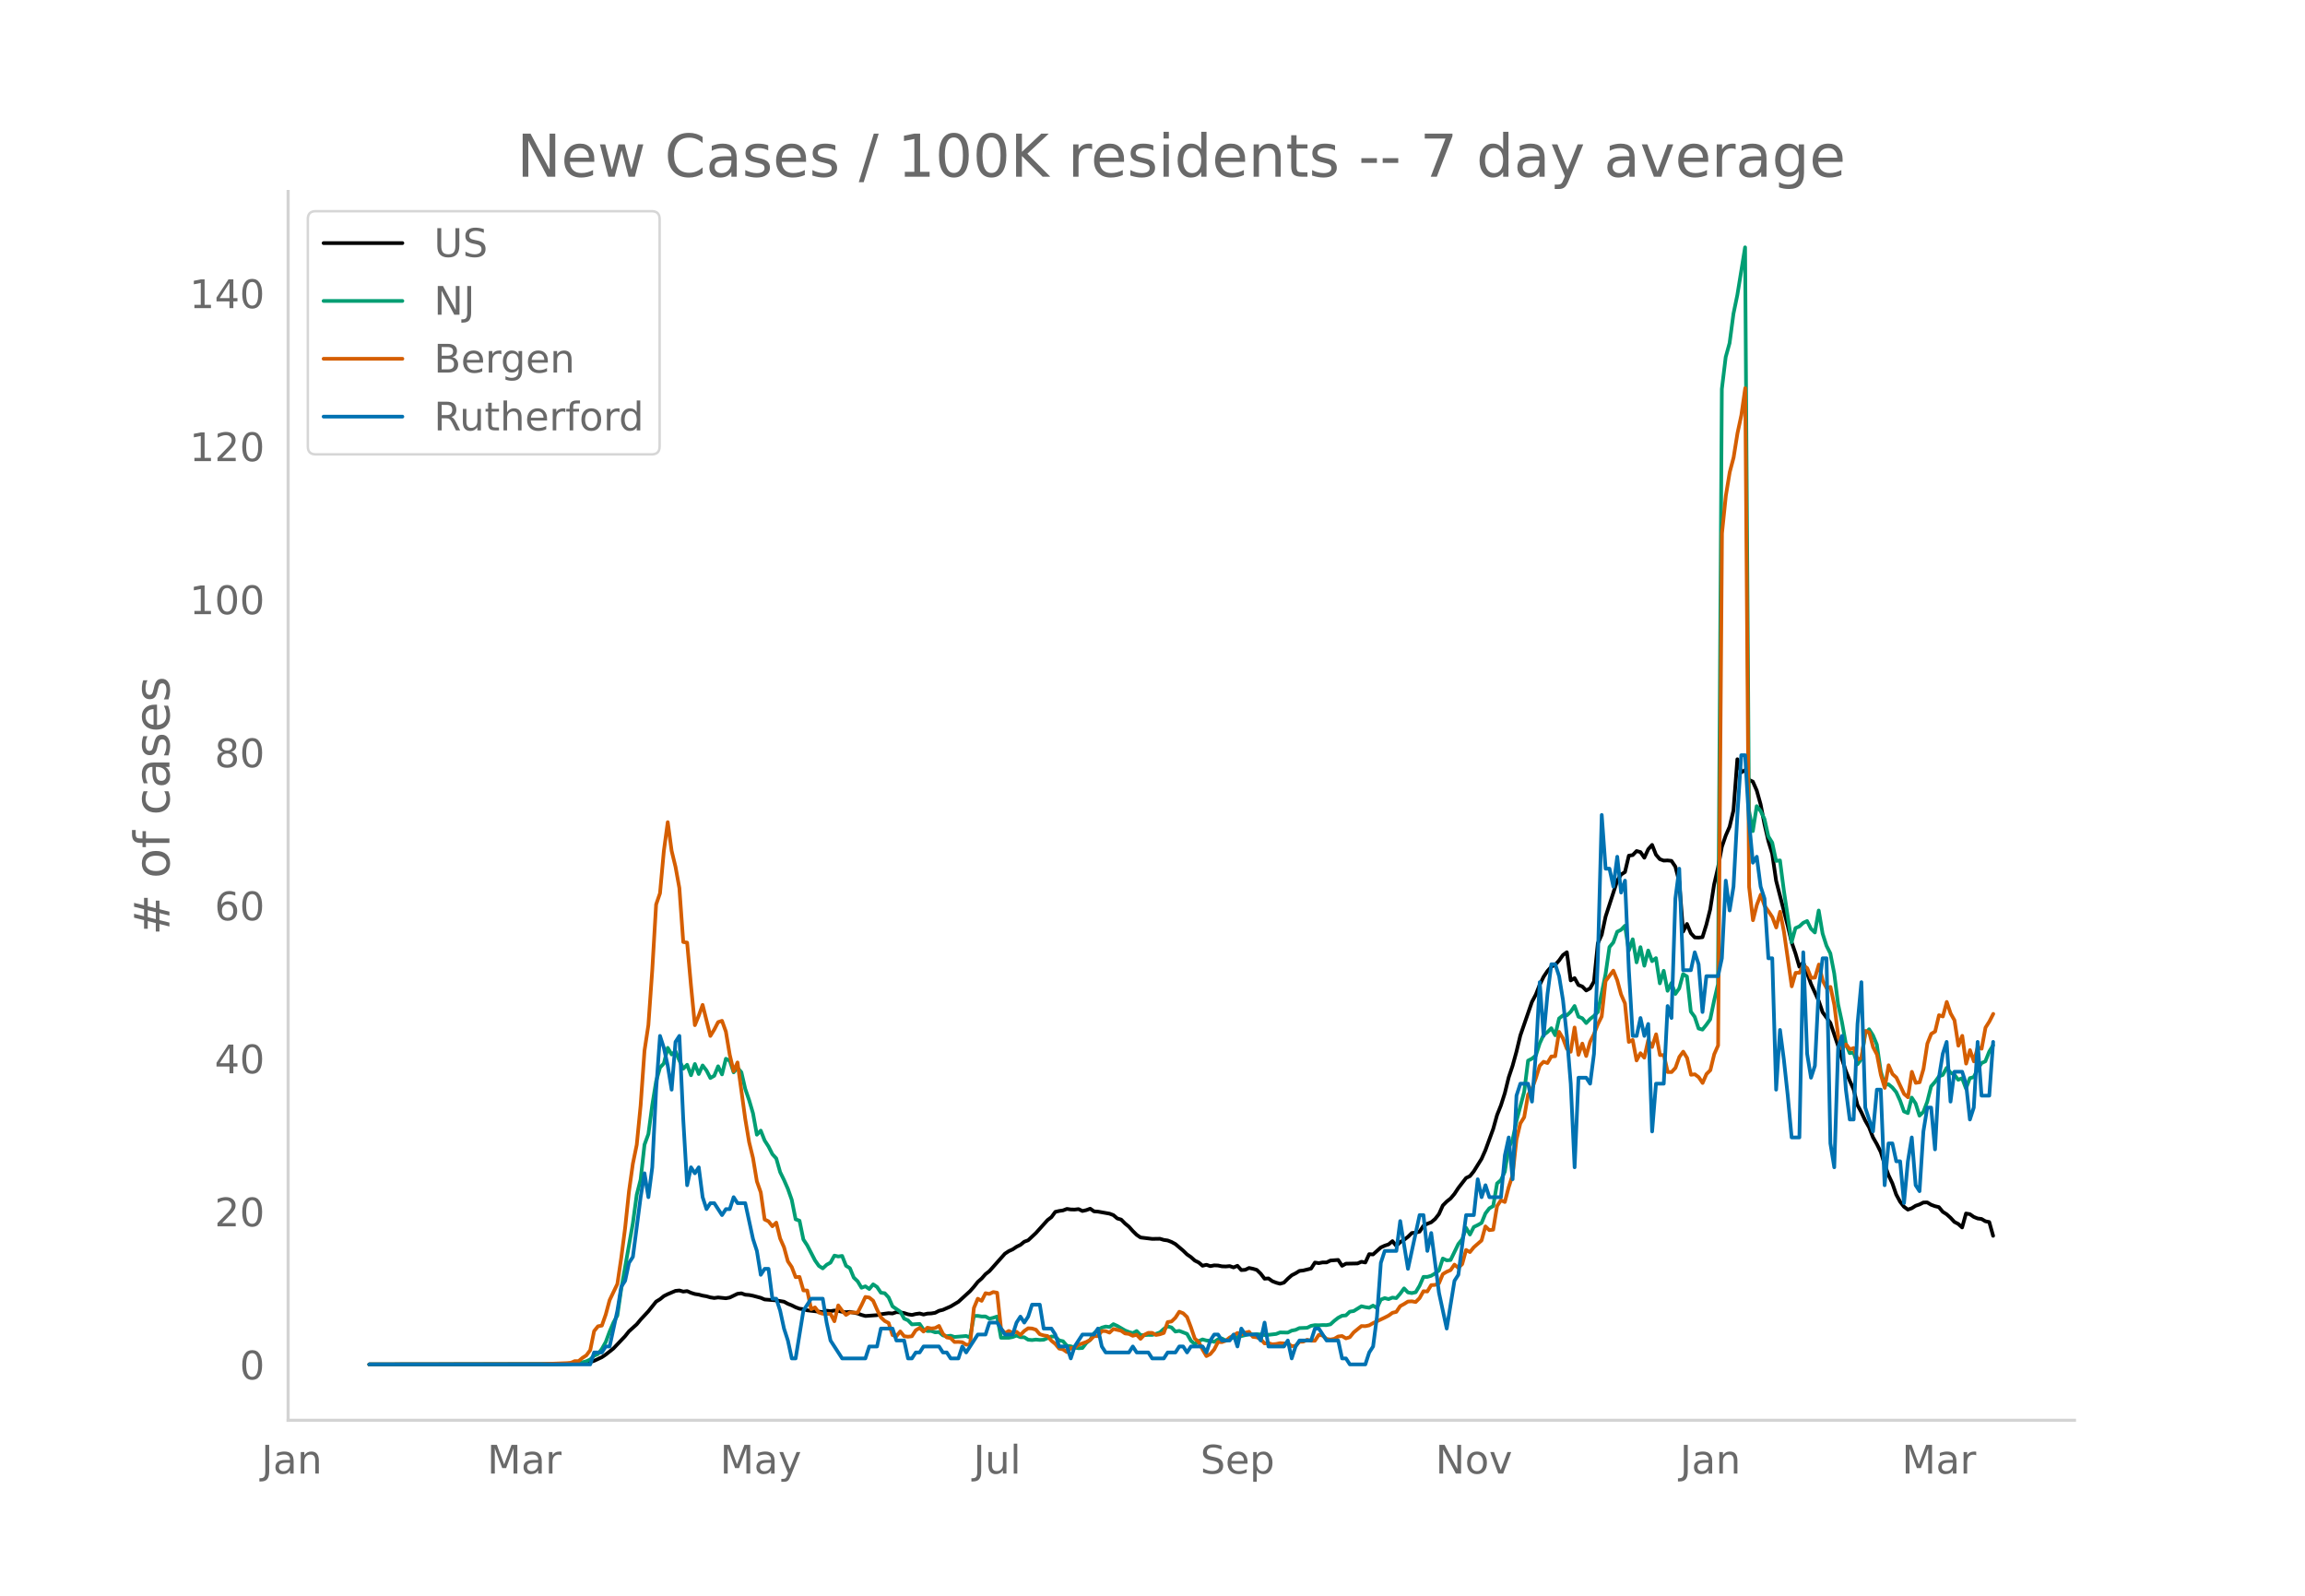 <svg height="864" viewBox="0 0 936 648" width="1248" xmlns="http://www.w3.org/2000/svg" xmlns:xlink="http://www.w3.org/1999/xlink"><defs><style>*{stroke-linecap:butt;stroke-linejoin:round}</style></defs><g id="figure_1"><path d="M0 648h936V0H0z" style="fill:#fff" id="patch_1"/><g id="axes_1"><path d="M117 576.72h725.4V77.76H117z" style="fill:none" id="patch_2"/><path clip-path="url(#pcb07552b42)" d="m149.973 554.04 75.546-.087 7.87-.247 4.72-.327 1.575-.297 1.574-.493 3.147-1.474 1.574-1.061 3.148-2.51 4.722-4.985 1.573-1.968 3.148-2.841 1.574-1.904 3.148-3.383 3.148-3.925 1.574-.96 1.573-1.277 1.574-.789 3.148-1.335 1.574-.156 1.574.457 1.574-.207 1.574.696 1.573.493 1.574.242 1.574.417 1.574.266 1.574.45 1.574.244 1.574-.22 3.147.322 1.574-.293 3.148-1.52 1.574-.19 1.574.568 1.574.117 1.574.308 3.147.837 1.574.667 3.148.248 1.574.127 3.148.531 1.573.855 1.574.623 1.574.788 1.574.587 1.574.19 1.574.455 6.295.736 1.574-.57 1.574.18 1.574-.26 1.574.166 1.574.33 1.574.187 1.574-.137 3.147.65 1.574.585 1.574.436 4.722-.336 1.574-.378 3.147-.424 1.574.12 1.574-.562 1.574.12 1.574.272 1.574.5 1.574.268 1.573-.388 1.574-.214 1.574.435 1.574-.381 1.574-.07 1.574-.258 1.574-.822 1.574-.38 3.147-1.38 3.148-1.884 4.722-4.31 1.574-1.773 1.573-1.987 1.574-1.39 1.574-1.775 1.574-1.221 6.296-7.077 1.573-1.043 1.574-.71 1.574-1.059 1.574-.77 1.574-1.282 1.574-.586 3.148-2.946 4.721-5.249 1.574-1.202 1.574-2.136 1.574-.365 1.574-.234 1.574-.605 1.573.228 1.574.043 1.574-.188 1.574.768 1.574-.352 1.574-.585 1.574 1.09 1.574.095 4.721.836 1.574.6 1.574 1.345 1.574.463 1.574 1.582 1.574 1.294 1.574 1.766 1.573 1.547 1.574 1.072 4.722.57 3.148-.049 1.574.467 1.573.227 1.574.608 1.574.858 3.148 2.675 1.574 1.523 1.574 1.087 1.574 1.413 1.573.773 1.574 1.326 1.574-.39 1.574.548 1.574-.312 1.574.057 1.574.333 1.574.056 1.573-.148 1.574.53 1.574-.658 1.574 1.741 1.574-.106 1.574-.75 1.574.32 1.574.464 1.573 1.53 1.574 2.044 1.574-.12 1.574 1.127 1.574.613 1.574.426 1.574-.452 1.574-1.585 1.574-1.39 1.573-.803 1.574-.98 1.574-.179 3.148-.773 1.574-2.443 1.574.247 1.574-.31 1.573.015 1.574-.77 3.148-.247 1.574 2.38 1.574-.854 4.721-.097 1.574-.688 1.574.303 1.574-3.389 1.574.113 3.148-2.83 1.574-.727 1.573-.524 1.574-1.314 1.574 1.947 1.574-1.56 1.574-.925 1.574-1.213 1.574-1.555 1.574-.15 1.573-.42 1.574-2.356 1.574-.839 1.574-.593 1.574-1.322 1.574-2.006 1.574-3.492 1.574-1.6 1.573-1.244 1.574-1.865 1.574-2.387 3.148-4.07 1.574-.762 1.574-1.959 3.147-5.06 1.574-3.542 3.148-8.606 1.574-5.643 1.574-3.952 1.574-4.926 1.574-6.402 1.573-4.708 1.574-5.721 1.574-6.583 4.722-13.66 1.574-2.96 1.574-3.976 1.574-3.229 1.573-2.35 1.574-1.747 1.574-.764 1.574-1.782 1.574-2.2 1.574-1.134 1.574 11.445 1.574-.948 1.573 2.813 1.574.604 1.574 1.609 1.574-.86 1.574-2.778 1.574-15.535 1.574-3.45 1.574-7.374 4.721-14.58 1.574-2.506 1.574-1.009 1.574-6.651 1.574-.238 1.574-1.639 1.573.429 1.574 2.287 1.574-3.423 1.574-1.786 1.574 3.969 1.574 1.827 1.574.579 1.574-.066 1.573.177 1.574 2.333 1.574 6.07 1.574 20.321 1.574-3.102 1.574 3.767 1.574 1.697 1.574.077 1.573-.167 1.574-5.07 1.574-6.26 1.574-10.08 1.574-6.745 1.574-8.507 1.574-4.59 1.574-3.615 1.574-6.66 1.573-20.742 1.574 5.31 1.574-.862 1.574 3.924 1.574.722 1.574 3.576 1.574 5.637 1.574 8.072 1.573 6.826 1.574 5.236 1.574 10.86 4.722 18.324 1.574 6.654 1.574 4.56 1.573 5.423 1.574-1.766 3.148 8.754 3.148 6.893 1.574 4.603 3.147 4.31 3.148 9.374 1.574 5.331 1.574 4.881 1.574 3.906 1.574 3.541 1.574 6.366 1.573 2.898 1.574 3.397 1.574 2.737 1.574 4.06 1.574 2.745 1.574 3.176 1.574 5.059 1.574 4.342 1.573 3.346 1.574 4.561 1.574 2.911 1.574 2.03 1.574 1.17 1.574-.553 1.574-1.005 1.574-.534 1.573-.802 1.574-.031 1.574.95 1.574.578 1.574.377 1.574 1.896 1.574 1.003 1.574 1.405 1.574 1.701 1.573.824 1.574 1.432 1.574-5.66 1.574.265 1.574 1.107 1.574.64 1.574.203 1.574.93 1.573.312 1.574 5.603h0" style="fill:none;stroke:#000;stroke-linecap:round;stroke-width:1.5" id="line2d_1"/><path clip-path="url(#pcb07552b42)" d="m149.973 554.04 78.694-.11 3.147-.12 3.148-.23 3.148-.804 1.574-.755 1.574-1.51 1.573-.699 1.574-2.074 1.574-2.773 1.574-4.258 1.574-3.694 1.574-2.838 1.574-10.825 4.721-26.642 1.574-11.594 1.574-6.142 1.574-14.153 1.574-4.303 1.574-11.774 1.574-9.645 1.574-5.592 1.573-1.674 1.574-6.327 1.574 2.688 1.574-1.274 1.574 3.718 1.574 3.329 1.574-1.59 1.574 4.253 1.573-4.567 1.574 4.072 1.574-3.483 1.574 2.054 1.574 3.049 1.574-.91 1.574-3.853 1.574 3.293 1.573-6.356 1.574.814 1.574 4.713 1.574-1.87 1.574 1.83 1.574 6.771 1.574 4.563 1.574 5.348 1.573 8.675 1.574-1.654 1.574 3.998 1.574 2.439 1.574 3.123 1.574 1.72 1.574 5.552 1.574 3.213 1.573 3.593 1.574 4.478 1.574 7.896 1.574.56 1.574 7.626 1.574 2.399 3.148 6.092 1.573 2.234 1.574 1.01 1.574-1.46 1.574-.88 1.574-2.843 1.574.355 1.574-.23 1.574 3.993 1.574.974 1.573 3.833 1.574 1.51 1.574 2.608 1.574-.57 1.574 1.09 1.574-1.894 1.574 1.065 1.574 2.323 1.573.225 1.574 1.704 1.574 3.624 3.148 2.149 1.574 2.828 1.574.7 1.574 1.64 3.147-.176 1.574 2.289 1.574.58 1.574-.025 1.574.554 1.574-.12 1.574 1.365 1.573.33 1.574-.205 1.574.515 4.722-.395 1.574.594 1.574-8.765 1.573.005 1.574.245 1.574-.005 1.574.914 1.574-.38 1.574-.514 1.574 8.635h3.147l1.574-.3 1.574-.594 1.574.64 1.574.044 1.574.995 1.574.14 1.574-.2 1.573.15 1.574-.075 3.148-1.32 1.574.04 1.574 1.54 1.574.34 1.574 1.849 1.573.22 1.574.5 1.574.274 1.574-.095 1.574-2.039 1.574-1.25 1.574-2.678 1.574-1.344 1.574-.95 1.573-.454 1.574.19 1.574-1.16 1.574.72 3.148 1.844 1.574.635 1.574.454 1.573-.85 1.574 1.65 1.574.005 1.574-.115 1.574.03 1.574-.44 1.574-.57 1.574-1.409 1.573-1.05 1.574.45 1.574 1.655 1.574-.27 3.148 1.214 1.574 2.779 1.574 1.4 1.573-1.255 1.574-.675 1.574.435 1.574.145 1.574.415 1.574-1.035 1.574-.34 1.574.9 3.147-1.335 1.574-.14 4.722-1.169 1.574.12 1.574-.1 1.573.085 1.574.265 1.574-.105 3.148-.355 1.574-.62 3.148.06 1.574-.794 1.573-.305 1.574-.725 3.148-.125 1.574-.78 1.574-.29 1.574.05 1.574-.09 1.573.026 1.574-.305 1.574-1.444 1.574-1.225 1.574-.834 1.574-.15 1.574-1.5 1.574-.25 3.147-1.943 1.574.36 1.574.24 1.574-.865 1.574.994 1.574-3.418 1.574-.625 1.573.415 1.574-.625 1.574.21 1.574-1.794 1.574-2.149 1.574 1.634 1.574.275 1.574-.35 1.573-2.618 1.574-3.613h1.574l1.574-.455 1.574-.955 1.574-1.174 1.574-4.873 1.574.73 1.573-.12 3.148-6.492 1.574-1.939 1.574-4.652 1.574 2.728 1.574-3.068 1.574-.76 1.573-.885 1.574-3.863 1.574-2.059 1.574-.924 1.574-9.19 1.574-1.35 1.574-3.448 1.574-9.76 1.573-3.109 1.574-7.646 3.148-11.93 1.574-12.618 1.574-.804 1.574-1.245 1.574-4.942 1.574-3.449 1.573-1.144 1.574-1.58 1.574 2.85 1.574-6.807 1.574-1.245 1.574-.025 1.574-1.454 1.574-2.344 1.573 4.333 1.574.645 1.574 1.954 1.574-1.654 1.574-1.22 1.574-1.599 3.148-15.442 1.573-10.95 1.574-1.864 1.574-4.348 1.574-.8 1.574-1.634 1.574 10.06 1.574-4.577 1.574 9.375 1.573-6.172 1.574 7.546 1.574-6.187 1.574 4.323 1.574-1.23 1.574 10.24 1.574-5.102 1.574 8.131 1.573-3.183 1.574 4.458 1.574-2.244 1.574-5.817 1.574.96 1.574 14.267 1.574 2.134 1.574 4.728 1.573.454 1.574-1.959 1.574-2.204 1.574-7.556 1.574-6.746 1.574-241.62 1.574-13.03 1.574-5.666 1.574-11.91 1.573-7.596 3.148-19.37 1.574 228.662 1.574 8.385 1.574-10.125 1.574 1.934 1.574 3.279 1.573 7.056 1.574 2.55 1.574 7.415 1.574-.204 1.574 12.188 3.148 21.035 1.574-5.742 1.573-.68 1.574-1.45 1.574-.744 1.574 3.144 1.574 1.509 1.574-8.926 1.574 9.366 1.574 4.917 1.573 3.139 1.574 8.126 1.574 12.489 1.574 7.28 1.574 8.787 1.574 3.818 1.574-.22 1.574 4.767 1.573-2.134 1.574-10.29 1.574-1.833 1.574 2.478 1.574 3.763 1.574 10.815 1.574 5.577 1.574-.28 1.573 1.305 1.574 1.899 1.574 3.428 1.574 4.393 1.574.685 1.574-6.292 1.574 2.374 1.574 4.952 1.573-1.494 1.574-4.113 1.574-6.282 1.574-1.794 1.574-2.189 1.574-.655 1.574-2.863 1.574 1.909 1.574.854 1.573 2.064 1.574-.65 1.574 4.174 1.574-4.183 1.574-.42 1.574-3.104 1.574-2.588 1.574-.725 1.573-3.948 1.574-2.574h0" style="fill:none;stroke:#009e73;stroke-linecap:round;stroke-width:1.5" id="line2d_2"/><path clip-path="url(#pcb07552b42)" d="m149.973 554.04 69.25-.095 11.017-.429 1.574-.143 1.574-.666h1.574l1.574-1.334 1.574-1 1.574-2.142 1.574-7.714 1.573-1.952 1.574-.286 1.574-4.476 1.574-5.857 3.148-6.57 1.574-10.62 1.574-12.094 1.573-14.904 1.574-11.237 1.574-7.666 1.574-15.952 1.574-22.237 1.574-10.38 1.574-22.284 1.574-26.713 1.574-4.571 1.573-17.237 1.574-11.619 1.574 11.619 1.574 6.476 1.574 8.666 1.574 21.903 1.574.238 1.574 17.475 1.573 16.047 1.574-3.857 1.574-4.38 3.148 12.618 1.574-2.571 1.574-3.048 1.574-.524 1.573 4.381 1.574 9.428 1.574 6.666 1.574-3.57 3.148 22.95 1.574 9.428 1.574 6.428 1.573 9.476 1.574 4.476 1.574 11 1.574.761 1.574 2 1.574-1.476 1.574 6.428 1.574 3.571 1.573 5.714 1.574 2.333 1.574 4.095 1.574-.095 1.574 5.476 1.574.048 1.574 7.57 1.574-.714 1.573 2.096 1.574.476 3.148.047 1.574 3 1.574-6.428 1.574 2.143 1.574 1.714 1.574-1 3.147.095 1.574-3.047 1.574-3.333 1.574.238 1.574 1.285 1.574 3.572 1.574 3.19 1.573 1.476 1.574.81 1.574 4.904 1.574.476 1.574-1.952 1.574 1.952 1.574.19 1.574-.19 1.573-2.428 1.574-.953 1.574 1.476 1.574-1.57 1.574.332 1.574-.19 1.574-.857 1.574 3.19 1.573 1.476 1.574.286 1.574 1.571 1.574-.047 1.574.143 1.574 1 1.574-.048 1.574-14.856 1.573-3.762 1.574.857 1.574-3.095 1.574.286 1.574-.762 1.574.285 1.574 14.571 1.574 1.857 1.573-.905 1.574.762 1.574-.428 1.574 1.285 1.574-1.619 1.574-1.095 1.574.095 1.574.477 1.573 1.857 1.574.476 1.574.238 1.574 1.905 1.574 1.285 1.574 1.905 1.574.333 1.574 1.095 1.573-1.619 1.574-.095 1.574-1.238 3.148-1.143 1.574-.81 1.574-1.57h1.574l1.574-2.048h1.573l1.574.619 1.574-1.476 3.148.714 1.574 1.095 1.574.19 1.574.763 1.573-.429 1.574 1.667 1.574-1.667 1.574-.762h1.574l1.574.857 1.574-.285 1.574-.524 1.573-4.428 1.574-.239 1.574-1.523 1.574-2.429 1.574.62 1.574 1.523 1.574 4.143 1.574 4.618 1.573 1.334 1.574 3.095 1.574 2.666 1.574-.81 1.574-1.856 1.574-3.048 1.574.048 1.574-.571 1.573-1.286 1.574-.81 1.574-1.047 1.574.619 1.574-.714 1.574-.381 1.574 2.047 1.574.19 1.573.715 1.574 1.762 1.574-.143 1.574.524 1.574-.143 1.574-.334 1.574.096 1.574-.048 1.574 1.143 1.573-.095 1.574-1.667 1.574-.048 1.574-.761 1.574.38h1.574l1.574-2.38 1.574.285 1.573 1.381 1.574.238 1.574-.285 1.574-.953 1.574-.19 1.574.952 1.574-.476 1.574-1.952 3.147-2.572 1.574.048 1.574-.333 1.574-.905 4.722-2.238 1.573-.81 1.574-1.142 1.574-.381 1.574-2.333 1.574-.857 1.574-1 1.574-.096 1.574.286 1.573-1.571 1.574-2.81 1.574.096 1.574-2.572 1.574-.095 1.574-.619 1.574-3.762 1.574-.952 1.573-.666 1.574-2.238 1.574 1.285 1.574-1.476 1.574-5.761 1.574.857 1.574-1.953 3.147-2.761 1.574-5.714 1.574 1.523 1.574-.19 1.574-9.571 1.574-2.38 1.574.713 1.574-6 1.573-4.856 1.574-14.428 1.574-6.618 1.574-2.524 1.574-9.142 1.574-2.381 1.574-4.286 1.574-5.095 1.574-1.619 1.573.524 1.574-2.666 1.574-.096 1.574-9.904 1.574 2.62 1.574 4.237 1.574 1.238 1.574-9.857 1.573 11.095 1.574-4.571 1.574 5.047 1.574-5.714 1.574-3.142 1.574-4 1.574-3.19 1.574-14.38 3.147-4.238 1.574 3.856 1.574 5.81 1.574 3.619 1.574 15.665 1.574-.81 1.574 8.334 1.573-2.953 1.574 1.81 1.574-7.047 1.574 2.714L672.5 420l1.574 8.428h1.574l1.574 6.905h1.573l1.574-1.715 1.574-4.428 1.574-2.143 1.574 2.572 1.574 6.809 1.574-.19 1.574 1.19 1.573 2.333 1.574-3.619 1.574-1.571 1.574-6.476 1.574-3.571 1.574-207.988 1.574-15.285 1.574-9.523 1.574-5.952 1.573-9.857 1.574-7.333 1.574-10.951 1.574 202.56 1.574 13.475 1.574-6.238 1.574-4.143 1.574 4.571 1.573 2.19 1.574 2.382 1.574 4.19 1.574-6.38 1.574 8.19 3.148 22.093 1.574-5.476 1.573-.047 1.574-3.095 1.574 1.238 1.574 3.952 1.574-.143 1.574-5.285 1.574 6.523 1.574 3.047 1.573-.476 1.574 7.38 1.574 12.762 1.574 4.952 1.574-1.762 1.574 2 1.574-.524 1.574 4.667 1.573-.667 1.574-10.952 1.574.62 1.574 5.999 1.574 3 1.574 8.237 1.574 5.286 1.574-9.19 1.573 3.571 1.574 1.429 3.148 6.666 1.574 1.333 1.574-10.333 1.574 4.476 1.574-.238 1.573-5.428 1.574-10.285 1.574-3.952 1.574-.953 1.574-6.618 1.574.524 1.574-5.905 1.574 4.667 1.574 2.809 1.573 10.285 1.574-4 1.574 11.285 1.574-5.476 1.574 4.572 1.574-5.762 1.574.619 1.574-8.57 1.573-2.477 1.574-3.095h0" style="fill:none;stroke:#d55e00;stroke-linecap:round;stroke-width:1.5" id="line2d_3"/><path clip-path="url(#pcb07552b42)" d="M149.973 554.04h89.71l1.575-4.85h3.147l1.574-2.426h1.574l3.148-14.55 1.574-9.701 1.574-2.425 1.573-7.276 1.574-2.425 3.148-24.252 1.574-9.7 1.574 9.7 1.574-12.126 1.574-31.527 1.574-21.827 1.573 4.85 1.574 7.276 1.574 9.7 1.574-19.4 1.574-2.426 1.574 33.953 1.574 26.677 1.574-7.276 1.573 2.425 1.574-2.425 1.574 12.126 1.574 4.85 1.574-2.425h1.574l3.148 4.85 1.573-2.425h1.574l1.574-4.85 1.574 2.425h3.148l3.148 14.551 1.573 4.85 1.574 9.701 1.574-2.425h1.574l1.574 12.126h1.574l1.574 4.85 1.574 7.276 1.573 4.85 1.574 7.276h1.574l3.148-19.402 3.148-4.85h4.721l1.574 9.7 1.574 7.276 4.722 7.276h9.443l1.574-4.85h3.148l1.574-7.276h4.721l1.574 4.85h3.148l1.574 7.276h1.574l1.573-2.425h1.574l1.574-2.426h6.296l1.574 2.426h1.573l1.574 2.425h3.148l1.574-4.85 1.574 2.425 4.721-7.276h3.148l1.574-4.85h3.148l3.148 4.85h3.147l1.574-4.85 1.574-2.425 1.574 2.425 1.574-2.425 1.574-4.85h3.147l1.574 9.7h3.148l1.574 2.425 1.574 4.85h3.148l1.573 4.85 1.574-4.85 3.148-4.85h4.722l1.574-2.425 1.574 7.275 1.573 2.426h9.444l1.574-2.426 1.573 2.426h4.722l1.574 2.425h4.722l1.573-2.425h3.148l1.574-2.426h1.574l1.574 2.426 1.574-2.426h4.721l1.574 2.426 1.574-4.85 1.574-2.426h1.574l1.574 2.425h3.147l1.574-2.425 1.574 4.85 1.574-7.275 1.574 2.425h4.722l1.573 2.425 1.574-7.275 1.574 9.7h6.296l1.574-2.425 1.574 7.276 1.573-4.85 1.574-2.426h4.722l1.574-4.85h1.574l3.147 4.85h4.722l1.574 7.276h1.574l1.574 2.425h6.295l1.574-4.85 1.574-2.426 1.574-12.125 1.574-21.827 1.574-4.85h4.721l1.574-12.126 3.148 19.401 4.721-21.826h1.574l1.574 14.55 1.574-7.275 3.148 24.252 3.148 14.55 3.147-19.4 1.574-2.426 3.148-24.251h3.148l1.574-14.551 1.573 7.275 1.574-4.85 1.574 4.85h4.722l1.574-16.976 1.574-7.276 1.573 16.977 1.574-33.953 1.574-4.85h3.148l1.574 7.275 1.574-19.401 1.574-29.102 1.574 21.826 1.573-16.976 1.574-12.126h1.574l1.574 4.85 1.574 9.701 1.574 14.551 1.574 19.402 1.574 33.952 1.573-36.377h3.148l1.574 2.425 1.574-12.126 1.574-38.803 1.574-58.204 1.574 21.826h1.573l1.574 7.276 1.574-12.126 1.574 14.551 1.574-4.85 1.574 36.377 1.574 26.677h1.574l1.573-7.275 1.574 7.275 1.574-4.85 1.574 43.653 1.574-19.401h3.148l1.574-31.528 1.573 4.85 1.574-48.503 1.574-12.126 1.574 41.228h3.148l1.574-7.275 1.574 4.85 1.573 19.402 1.574-14.551h4.722l1.574-7.276 1.574-31.527 1.574 12.126 1.574-9.701 1.573-29.102 1.574-24.252h1.574l1.574 26.677 1.574 16.976 1.574-2.425 1.574 12.126 1.574 4.85 1.573 24.252h1.574l1.574 53.354 1.574-24.252 1.574 12.126 1.574 14.551 1.574 16.976h3.147l1.574-75.18 1.574 41.228 1.574 9.7 1.574-4.85 1.574-31.527 1.574-12.126h1.574l1.573 75.18 1.574 9.701 1.574-48.503 1.574-4.85 1.574 21.826 1.574 12.126h1.574l1.574-38.803 1.573-16.976 1.574 50.928 3.148 9.701 1.574-16.976h1.574l1.574 38.803 1.574-16.976h1.573l1.574 7.275h1.574l1.574 16.976 1.574-16.976 1.574-9.7 1.574 19.4 1.574 2.426 1.573-24.252 1.574-9.7h1.574l1.574 16.976 1.574-29.102 1.574-9.701 1.574-4.85 1.574 24.251 1.574-12.126h3.147l1.574 4.85 1.574 14.552 1.574-4.85 1.574-26.677 1.574 21.826h3.147l1.574-21.826h0" style="fill:none;stroke:#0072b2;stroke-linecap:round;stroke-width:1.5" id="line2d_4"/><path d="M117 576.72V77.76" style="fill:none;stroke:#d3d3d3;stroke-linecap:square;stroke-linejoin:miter;stroke-width:1.25" id="patch_3"/><path d="M117 576.72h725.4" style="fill:none;stroke:#d3d3d3;stroke-linecap:square;stroke-linejoin:miter;stroke-width:1.25" id="patch_4"/><g id="matplotlib.axis_1"><g id="xtick_1"><g style="fill:#696969" transform="matrix(.16 0 0 -.16 106.163 598.378)" id="text_1"><defs><path d="M9.813 72.906h9.859V5.078q0-13.187-5-19.14-5-5.954-16.094-5.954h-3.75v8.297h3.078q6.531 0 9.219 3.672Q9.813-4.39 9.813 5.078z" id="DejaVuSans-74"/><path d="M34.281 27.484q-10.89 0-15.093-2.484-4.204-2.484-4.204-8.5 0-4.781 3.157-7.594 3.156-2.797 8.562-2.797 7.485 0 12 5.297 4.516 5.297 4.516 14.078v2zm17.922 3.72V0H43.22v8.297Q40.14 3.328 35.547.953q-4.594-2.375-11.234-2.375-8.391 0-13.36 4.719Q6 8.016 6 15.922q0 9.219 6.172 13.906 6.187 4.688 18.437 4.688h12.61v.89q0 6.203-4.078 9.594-4.078 3.39-11.453 3.39-4.688 0-9.141-1.124-4.438-1.125-8.531-3.375v8.312q4.921 1.906 9.562 2.844 4.64.953 9.031.953 11.875 0 17.735-6.156 5.86-6.14 5.86-18.64z" id="DejaVuSans-97"/><path d="M54.89 33.016V0h-8.984v32.719q0 7.765-3.031 11.61-3.031 3.858-9.078 3.858-7.281 0-11.484-4.64-4.204-4.625-4.204-12.64V0H9.08v54.688h9.03v-8.5q3.235 4.937 7.594 7.374Q30.078 56 35.797 56q9.422 0 14.25-5.828 4.844-5.828 4.844-17.156z" id="DejaVuSans-110"/></defs><use xlink:href="#DejaVuSans-74"/><use x="29.492" xlink:href="#DejaVuSans-97"/><use x="90.771" xlink:href="#DejaVuSans-110"/></g></g><g id="xtick_2"><g style="fill:#696969" transform="matrix(.16 0 0 -.16 197.834 598.378)" id="text_2"><defs><path d="M9.813 72.906h14.703l18.593-49.61 18.703 49.61h14.704V0H66.89v64.016l-18.797-50h-9.907l-18.796 50V0H9.813z" id="DejaVuSans-77"/><path d="M41.11 46.297q-1.516.875-3.297 1.281Q36.03 48 33.89 48q-7.625 0-11.703-4.953-4.079-4.953-4.079-14.234V0H9.08v54.688h9.03v-8.5q2.844 4.984 7.375 7.39Q30.031 56 36.531 56q.922 0 2.047-.125 1.125-.11 2.484-.36z" id="DejaVuSans-114"/></defs><use xlink:href="#DejaVuSans-77"/><use x="86.279" xlink:href="#DejaVuSans-97"/><use x="147.559" xlink:href="#DejaVuSans-114"/></g></g><g id="xtick_3"><g style="fill:#696969" transform="matrix(.16 0 0 -.16 292.394 598.378)" id="text_3"><defs><path d="M32.172-5.078q-3.797-9.766-7.422-12.735-3.61-2.984-9.656-2.984H7.906v7.516h5.282q3.703 0 5.75 1.765Q21-9.766 23.483-3.219l1.61 4.094-22.11 53.813H12.5l17.094-42.766 17.093 42.766h9.516z" id="DejaVuSans-121"/></defs><use xlink:href="#DejaVuSans-77"/><use x="86.279" xlink:href="#DejaVuSans-97"/><use x="147.559" xlink:href="#DejaVuSans-121"/></g></g><g id="xtick_4"><g style="fill:#696969" transform="matrix(.16 0 0 -.16 395.288 598.378)" id="text_4"><defs><path d="M8.5 21.578v33.11h8.984V21.922q0-7.766 3.016-11.656 3.031-3.875 9.094-3.875 7.265 0 11.484 4.64 4.234 4.64 4.234 12.656v31h8.985V0h-8.984v8.406Q42.047 3.422 37.718 1q-4.313-2.422-10.032-2.422-9.421 0-14.312 5.86Q8.5 10.296 8.5 21.578zM31.11 56z" id="DejaVuSans-117"/><path d="M9.422 75.984h8.984V0H9.422z" id="DejaVuSans-108"/></defs><use xlink:href="#DejaVuSans-74"/><use x="29.492" xlink:href="#DejaVuSans-117"/><use x="92.871" xlink:href="#DejaVuSans-108"/></g></g><g id="xtick_5"><g style="fill:#696969" transform="matrix(.16 0 0 -.16 487.441 598.378)" id="text_5"><defs><path d="M53.516 70.516V60.89q-5.61 2.687-10.594 4-4.984 1.328-9.625 1.328-8.047 0-12.422-3.125t-4.375-8.89q0-4.845 2.906-7.313 2.907-2.453 11.016-3.97l5.953-1.218q11.031-2.11 16.281-7.406 5.25-5.297 5.25-14.172 0-10.61-7.11-16.078-7.093-5.469-20.812-5.469-5.172 0-11.015 1.172Q13.14.922 6.89 3.219v10.156q6-3.36 11.765-5.078 5.766-1.703 11.328-1.703 8.438 0 13.032 3.312 4.593 3.328 4.593 9.485 0 5.359-3.297 8.39-3.296 3.032-10.812 4.547L27.484 33.5q-11.03 2.188-15.968 6.875-4.922 4.688-4.922 13.047 0 9.672 6.812 15.234 6.813 5.563 18.766 5.563 5.14 0 10.453-.938 5.328-.922 10.89-2.765z" id="DejaVuSans-83"/><path d="M56.203 29.594v-4.39H14.891q.593-9.282 5.593-14.142 5-4.859 13.938-4.859 5.172 0 10.031 1.266 4.86 1.265 9.656 3.812v-8.5Q49.266.734 44.187-.344 39.11-1.422 33.892-1.422q-13.094 0-20.735 7.61-7.64 7.625-7.64 20.625 0 13.421 7.25 21.296Q20.016 56 32.328 56q11.031 0 17.453-7.11 6.422-7.093 6.422-19.296zm-8.984 2.64q-.094 7.36-4.125 11.75-4.032 4.407-10.672 4.407-7.516 0-12.031-4.25-4.516-4.25-5.203-11.97z" id="DejaVuSans-101"/><path d="M18.11 8.203v-29H9.077v75.484h9.031v-8.296q2.844 4.875 7.157 7.234Q29.594 56 35.594 56q9.968 0 16.187-7.906 6.235-7.907 6.235-20.797T51.78 6.484q-6.218-7.906-16.187-7.906-6 0-10.328 2.375-4.313 2.375-7.157 7.25zm30.578 19.094q0 9.906-4.079 15.547-4.078 5.64-11.203 5.64-7.14 0-11.218-5.64-4.079-5.64-4.079-15.547 0-9.906 4.078-15.547 4.079-5.64 11.22-5.64 7.124 0 11.202 5.64t4.078 15.547z" id="DejaVuSans-112"/></defs><use xlink:href="#DejaVuSans-83"/><use x="63.477" xlink:href="#DejaVuSans-101"/><use x="125" xlink:href="#DejaVuSans-112"/></g></g><g id="xtick_6"><g style="fill:#696969" transform="matrix(.16 0 0 -.16 582.913 598.378)" id="text_6"><defs><path d="M9.813 72.906h13.28l32.329-60.984v60.984h9.562V0h-13.28L19.39 60.984V0H9.813z" id="DejaVuSans-78"/><path d="M30.61 48.39q-7.22 0-11.422-5.64-4.204-5.64-4.204-15.453 0-9.813 4.172-15.453 4.188-5.64 11.453-5.64 7.188 0 11.375 5.655 4.203 5.672 4.203 15.438 0 9.719-4.203 15.406-4.187 5.688-11.375 5.688zm0 7.61q11.718 0 18.406-7.625 6.703-7.61 6.703-21.078 0-13.422-6.703-21.078-6.688-7.64-18.407-7.64-11.765 0-18.437 7.64-6.656 7.656-6.656 21.078 0 13.469 6.656 21.078Q18.844 56 30.609 56z" id="DejaVuSans-111"/><path d="M2.984 54.688H12.5L29.594 8.797l17.093 45.89h9.516L35.687 0H23.485z" id="DejaVuSans-118"/></defs><use xlink:href="#DejaVuSans-78"/><use x="74.805" xlink:href="#DejaVuSans-111"/><use x="135.986" xlink:href="#DejaVuSans-118"/></g></g><g id="xtick_7"><g style="fill:#696969" transform="matrix(.16 0 0 -.16 682.202 598.378)" id="text_7"><use xlink:href="#DejaVuSans-74"/><use x="29.492" xlink:href="#DejaVuSans-97"/><use x="90.771" xlink:href="#DejaVuSans-110"/></g></g><g id="xtick_8"><g style="fill:#696969" transform="matrix(.16 0 0 -.16 772.3 598.378)" id="text_8"><use xlink:href="#DejaVuSans-77"/><use x="86.279" xlink:href="#DejaVuSans-97"/><use x="147.559" xlink:href="#DejaVuSans-114"/></g></g></g><g id="matplotlib.axis_2"><g id="ytick_1"><g style="fill:#696969" transform="matrix(.16 0 0 -.16 97.32 560.119)" id="text_9"><defs><path d="M31.781 66.406q-7.61 0-11.453-7.5Q16.5 51.422 16.5 36.375q0-14.984 3.828-22.484 3.844-7.5 11.453-7.5 7.672 0 11.5 7.5 3.844 7.5 3.844 22.484 0 15.047-3.844 22.531-3.828 7.5-11.5 7.5zm0 7.813q12.266 0 18.735-9.703 6.468-9.688 6.468-28.141 0-18.406-6.468-28.11-6.47-9.687-18.735-9.687-12.25 0-18.718 9.688-6.47 9.703-6.47 28.109 0 18.453 6.47 28.14Q19.53 74.22 31.78 74.22z" id="DejaVuSans-48"/></defs><use xlink:href="#DejaVuSans-48"/></g></g><g id="ytick_2"><g style="fill:#696969" transform="matrix(.16 0 0 -.16 87.14 497.976)" id="text_10"><defs><path d="M19.188 8.297h34.421V0H7.33v8.297q5.609 5.812 15.296 15.594 9.703 9.797 12.188 12.64 4.734 5.313 6.609 9 1.89 3.688 1.89 7.25 0 5.813-4.078 9.469-4.078 3.672-10.625 3.672-4.64 0-9.797-1.61-5.14-1.609-11-4.89v9.969Q13.767 71.78 18.938 73q5.188 1.219 9.485 1.219 11.328 0 18.062-5.672 6.735-5.656 6.735-15.125 0-4.5-1.688-8.531-1.672-4.016-6.125-9.485-1.218-1.422-7.765-8.187-6.532-6.766-18.453-18.922z" id="DejaVuSans-50"/></defs><use xlink:href="#DejaVuSans-50"/><use x="63.623" xlink:href="#DejaVuSans-48"/></g></g><g id="ytick_3"><g style="fill:#696969" transform="matrix(.16 0 0 -.16 87.14 435.832)" id="text_11"><defs><path d="M37.797 64.313 12.89 25.39h24.906zm-2.594 8.593H47.61V25.391h10.407v-8.203H47.609V0h-9.812v17.188H4.89v9.515z" id="DejaVuSans-52"/></defs><use xlink:href="#DejaVuSans-52"/><use x="63.623" xlink:href="#DejaVuSans-48"/></g></g><g id="ytick_4"><g style="fill:#696969" transform="matrix(.16 0 0 -.16 87.14 373.69)" id="text_12"><defs><path d="M33.016 40.375q-6.641 0-10.532-4.547-3.875-4.531-3.875-12.437 0-7.86 3.875-12.438 3.891-4.562 10.532-4.562 6.64 0 10.515 4.562 3.875 4.578 3.875 12.438 0 7.906-3.875 12.437-3.875 4.547-10.515 4.547zm19.578 30.922v-8.984q-3.719 1.75-7.5 2.671-3.782.938-7.5.938-9.766 0-14.922-6.594-5.14-6.594-5.875-19.922 2.875 4.25 7.219 6.516 4.359 2.266 9.578 2.266 10.984 0 17.36-6.672 6.374-6.657 6.374-18.125 0-11.235-6.64-18.032-6.641-6.78-17.672-6.78-12.657 0-19.344 9.687-6.688 9.703-6.688 28.109 0 17.281 8.204 27.563 8.203 10.28 22.015 10.28 3.719 0 7.5-.734t7.89-2.187z" id="DejaVuSans-54"/></defs><use xlink:href="#DejaVuSans-54"/><use x="63.623" xlink:href="#DejaVuSans-48"/></g></g><g id="ytick_5"><g style="fill:#696969" transform="matrix(.16 0 0 -.16 87.14 311.546)" id="text_13"><defs><path d="M31.781 34.625q-7.031 0-11.062-3.766-4.016-3.765-4.016-10.343 0-6.594 4.016-10.36Q24.75 6.391 31.78 6.391q7.032 0 11.078 3.78 4.063 3.798 4.063 10.345 0 6.578-4.031 10.343-4.016 3.766-11.11 3.766zm-9.86 4.188q-6.343 1.562-9.89 5.906Q8.5 49.079 8.5 55.329q0 8.733 6.219 13.812 6.234 5.078 17.062 5.078 10.89 0 17.094-5.078 6.203-5.079 6.203-13.813 0-6.25-3.547-10.61-3.531-4.343-9.828-5.906 7.125-1.656 11.094-6.5 3.984-4.828 3.984-11.796 0-10.61-6.468-16.282-6.47-5.656-18.532-5.656-12.047 0-18.531 5.656-6.469 5.672-6.469 16.282 0 6.968 4 11.797 4.016 4.843 11.14 6.5zM18.314 54.39q0-5.657 3.53-8.828 3.548-3.172 9.938-3.172 6.36 0 9.938 3.172 3.593 3.171 3.593 8.828 0 5.672-3.593 8.843-3.578 3.172-9.938 3.172-6.39 0-9.937-3.172-3.532-3.172-3.532-8.843z" id="DejaVuSans-56"/></defs><use xlink:href="#DejaVuSans-56"/><use x="63.623" xlink:href="#DejaVuSans-48"/></g></g><g id="ytick_6"><g style="fill:#696969" transform="matrix(.16 0 0 -.16 76.96 249.403)" id="text_14"><defs><path d="M12.406 8.297h16.11v55.625l-17.532-3.516v8.985l17.438 3.515h9.86V8.296H54.39V0H12.406z" id="DejaVuSans-49"/></defs><use xlink:href="#DejaVuSans-49"/><use x="63.623" xlink:href="#DejaVuSans-48"/><use x="127.246" xlink:href="#DejaVuSans-48"/></g></g><g id="ytick_7"><g style="fill:#696969" transform="matrix(.16 0 0 -.16 76.96 187.26)" id="text_15"><use xlink:href="#DejaVuSans-49"/><use x="63.623" xlink:href="#DejaVuSans-50"/><use x="127.246" xlink:href="#DejaVuSans-48"/></g></g><g id="ytick_8"><g style="fill:#696969" transform="matrix(.16 0 0 -.16 76.96 125.117)" id="text_16"><use xlink:href="#DejaVuSans-49"/><use x="63.623" xlink:href="#DejaVuSans-52"/><use x="127.246" xlink:href="#DejaVuSans-48"/></g></g><g style="fill:#696969" transform="matrix(0 -.2 -.2 0 68.8 379.813)" id="text_17"><defs><path d="M51.125 44H36.922l-4.11-16.313h14.313zm-7.328 27.781-5.078-20.265h14.265L58.11 71.78h7.813L60.89 51.516h15.234V44h-17.14l-4-16.313h15.53V20.22H53.079L48 0h-7.813l5.032 20.219H30.906L25.875 0h-7.86l5.079 20.219H7.719v7.468h17.187L29 44H13.281v7.516h17.625l4.985 20.265z" id="DejaVuSans-35"/><path d="M37.11 75.984V68.5h-8.594q-4.828 0-6.72-1.953-1.874-1.953-1.874-7.031v-4.828h14.797v-6.985H19.922V0H10.89v47.703H2.297v6.984h8.594V58.5q0 9.125 4.25 13.297 4.25 4.187 13.468 4.187z" id="DejaVuSans-102"/><path d="M48.781 52.594v-8.407q-3.812 2.11-7.64 3.157-3.828 1.047-7.735 1.047-8.75 0-13.593-5.547-4.829-5.532-4.829-15.547 0-10.016 4.829-15.563 4.843-5.53 13.593-5.53 3.907 0 7.735 1.046 3.828 1.047 7.64 3.156V2.094Q45.016.344 40.984-.531q-4.015-.89-8.562-.89-12.36 0-19.64 7.765-7.266 7.765-7.266 20.953 0 13.375 7.343 21.031Q20.22 56 33.016 56q4.14 0 8.093-.86 3.953-.843 7.672-2.546z" id="DejaVuSans-99"/><path d="M44.281 53.078v-8.5q-3.797 1.953-7.906 2.922-4.094.984-8.5.984-6.688 0-10.031-2.047-3.344-2.046-3.344-6.156 0-3.125 2.39-4.906 2.391-1.781 9.626-3.39l3.078-.688q9.562-2.047 13.593-5.781 4.032-3.735 4.032-10.422 0-7.625-6.032-12.078-6.03-4.438-16.578-4.438-4.39 0-9.156.86Q10.688.296 5.422 2v9.281q4.984-2.594 9.812-3.89 4.829-1.282 9.579-1.282 6.343 0 9.75 2.172 3.421 2.172 3.421 6.125 0 3.656-2.468 5.61-2.453 1.953-10.813 3.765l-3.125.735q-8.344 1.75-12.062 5.39-3.704 3.64-3.704 9.985 0 7.718 5.47 11.906Q16.75 56 26.811 56q4.97 0 9.36-.734 4.406-.72 8.11-2.188z" id="DejaVuSans-115"/></defs><use xlink:href="#DejaVuSans-35"/><use x="83.789" xlink:href="#DejaVuSans-32"/><use x="115.576" xlink:href="#DejaVuSans-111"/><use x="176.758" xlink:href="#DejaVuSans-102"/><use x="211.963" xlink:href="#DejaVuSans-32"/><use x="243.75" xlink:href="#DejaVuSans-99"/><use x="298.73" xlink:href="#DejaVuSans-97"/><use x="360.01" xlink:href="#DejaVuSans-115"/><use x="412.109" xlink:href="#DejaVuSans-101"/><use x="473.633" xlink:href="#DejaVuSans-115"/></g></g><g style="fill:#696969" transform="matrix(.24 0 0 -.24 209.887 71.76)" id="text_18"><defs><path d="M4.203 54.688h8.985l11.234-42.672 11.172 42.672h10.593l11.235-42.672 11.187 42.672h8.985L63.28 0H52.688L40.922 44.828 29.109 0H18.5z" id="DejaVuSans-119"/><path d="M64.406 67.281v-10.39q-4.984 4.64-10.625 6.922-5.64 2.296-11.984 2.296-12.5 0-19.14-7.64-6.641-7.64-6.641-22.094 0-14.406 6.64-22.047 6.64-7.64 19.14-7.64 6.345 0 11.985 2.296 5.64 2.297 10.625 6.938V5.609Q59.234 2.094 53.437.33q-5.78-1.75-12.218-1.75-16.563 0-26.094 10.124-9.516 10.14-9.516 27.672 0 17.578 9.516 27.703 9.531 10.14 26.094 10.14 6.531 0 12.312-1.734 5.797-1.734 10.875-5.203z" id="DejaVuSans-67"/><path d="M25.39 72.906h8.297L8.297-9.28H0z" id="DejaVuSans-47"/><path d="M9.813 72.906h9.859V42.094L52.39 72.906h12.703L28.906 38.922 67.672 0H54.688L19.672 35.11V0h-9.86z" id="DejaVuSans-75"/><path d="M9.422 54.688h8.984V0H9.422zm0 21.296h8.984v-11.39H9.422z" id="DejaVuSans-105"/><path d="M45.406 46.39v29.594h8.985V0h-8.985v8.203Q42.578 3.328 38.25.953q-4.313-2.375-10.375-2.375-9.906 0-16.14 7.906-6.22 7.922-6.22 20.813 0 12.89 6.22 20.797Q17.968 56 27.874 56q6.063 0 10.375-2.375 4.328-2.36 7.156-7.234zm-30.61-19.093q0-9.906 4.079-15.547 4.078-5.64 11.203-5.64 7.125 0 11.219 5.64 4.11 5.64 4.11 15.547 0 9.906-4.11 15.547-4.094 5.64-11.219 5.64-7.125 0-11.203-5.64-4.078-5.64-4.078-15.547z" id="DejaVuSans-100"/><path d="M18.313 70.219V54.688h18.5v-6.985h-18.5V18.016q0-6.688 1.828-8.594 1.828-1.906 7.453-1.906h9.218V0h-9.218q-10.407 0-14.36 3.875-3.953 3.89-3.953 14.14v29.688H2.687v6.984h6.594V70.22z" id="DejaVuSans-116"/><path d="M4.89 31.39h26.313v-8H4.891z" id="DejaVuSans-45"/><path d="M8.203 72.906h46.875v-4.203L28.61 0H18.312L43.22 64.594H8.203z" id="DejaVuSans-55"/><path d="M45.406 27.984q0 9.766-4.031 15.125-4.016 5.375-11.297 5.375-7.219 0-11.25-5.375-4.031-5.359-4.031-15.125 0-9.718 4.031-15.093t11.25-5.375q7.281 0 11.297 5.375 4.031 5.375 4.031 15.093zm8.985-21.203q0-13.953-6.203-20.765Q42-20.797 29.203-20.797q-4.734 0-8.937.703-4.203.703-8.157 2.172v8.735q3.954-2.141 7.813-3.157 3.86-1.031 7.86-1.031 8.843 0 13.234 4.61 4.39 4.609 4.39 13.937v4.453q-2.781-4.844-7.125-7.234Q33.938 0 27.875 0 17.828 0 11.672 7.656q-6.156 7.672-6.156 20.328 0 12.688 6.156 20.344Q17.828 56 27.875 56q6.063 0 10.406-2.39 4.344-2.391 7.125-7.22v8.297h8.985z" id="DejaVuSans-103"/></defs><use xlink:href="#DejaVuSans-78"/><use x="74.805" xlink:href="#DejaVuSans-101"/><use x="136.328" xlink:href="#DejaVuSans-119"/><use x="218.115" xlink:href="#DejaVuSans-32"/><use x="249.902" xlink:href="#DejaVuSans-67"/><use x="319.727" xlink:href="#DejaVuSans-97"/><use x="381.006" xlink:href="#DejaVuSans-115"/><use x="433.105" xlink:href="#DejaVuSans-101"/><use x="494.629" xlink:href="#DejaVuSans-115"/><use x="546.729" xlink:href="#DejaVuSans-32"/><use x="578.516" xlink:href="#DejaVuSans-47"/><use x="612.207" xlink:href="#DejaVuSans-32"/><use x="643.994" xlink:href="#DejaVuSans-49"/><use x="707.617" xlink:href="#DejaVuSans-48"/><use x="771.24" xlink:href="#DejaVuSans-48"/><use x="834.863" xlink:href="#DejaVuSans-75"/><use x="900.439" xlink:href="#DejaVuSans-32"/><use x="932.227" xlink:href="#DejaVuSans-114"/><use x="971.09" xlink:href="#DejaVuSans-101"/><use x="1032.613" xlink:href="#DejaVuSans-115"/><use x="1084.713" xlink:href="#DejaVuSans-105"/><use x="1112.496" xlink:href="#DejaVuSans-100"/><use x="1175.973" xlink:href="#DejaVuSans-101"/><use x="1237.496" xlink:href="#DejaVuSans-110"/><use x="1300.875" xlink:href="#DejaVuSans-116"/><use x="1340.084" xlink:href="#DejaVuSans-115"/><use x="1392.184" xlink:href="#DejaVuSans-32"/><use x="1423.971" xlink:href="#DejaVuSans-45"/><use x="1460.055" xlink:href="#DejaVuSans-45"/><use x="1496.139" xlink:href="#DejaVuSans-32"/><use x="1527.926" xlink:href="#DejaVuSans-55"/><use x="1591.549" xlink:href="#DejaVuSans-32"/><use x="1623.336" xlink:href="#DejaVuSans-100"/><use x="1686.813" xlink:href="#DejaVuSans-97"/><use x="1748.092" xlink:href="#DejaVuSans-121"/><use x="1807.271" xlink:href="#DejaVuSans-32"/><use x="1839.059" xlink:href="#DejaVuSans-97"/><use x="1900.338" xlink:href="#DejaVuSans-118"/><use x="1959.518" xlink:href="#DejaVuSans-101"/><use x="2021.041" xlink:href="#DejaVuSans-114"/><use x="2062.154" xlink:href="#DejaVuSans-97"/><use x="2123.434" xlink:href="#DejaVuSans-103"/><use x="2186.91" xlink:href="#DejaVuSans-101"/></g><g id="legend_1"><path d="M128.2 184.5h136.45q3.2 0 3.2-3.2V88.96q0-3.2-3.2-3.2H128.2q-3.2 0-3.2 3.2v92.34q0 3.2 3.2 3.2z" style="fill:none;opacity:.8;stroke:#ccc;stroke-linejoin:miter" id="patch_5"/><path d="M131.4 98.718h32" style="fill:none;stroke:#000;stroke-linecap:round;stroke-width:1.5" id="line2d_5"/><g style="fill:#696969" transform="matrix(.16 0 0 -.16 176.2 104.317)" id="text_19"><defs><path d="M8.688 72.906h9.921V28.61q0-11.718 4.235-16.875 4.25-5.14 13.781-5.14 9.469 0 13.719 5.14 4.25 5.157 4.25 16.875v44.297H64.5V27.391q0-14.25-7.063-21.532-7.046-7.28-20.812-7.28-13.828 0-20.89 7.28-7.047 7.282-7.047 21.532z" id="DejaVuSans-85"/></defs><use xlink:href="#DejaVuSans-85"/><use x="73.193" xlink:href="#DejaVuSans-83"/></g><path d="M131.4 122.203h32" style="fill:none;stroke:#009e73;stroke-linecap:round;stroke-width:1.5" id="line2d_7"/><g style="fill:#696969" transform="matrix(.16 0 0 -.16 176.2 127.802)" id="text_20"><use xlink:href="#DejaVuSans-78"/><use x="74.805" xlink:href="#DejaVuSans-74"/></g><path d="M131.4 145.688h32" style="fill:none;stroke:#d55e00;stroke-linecap:round;stroke-width:1.5" id="line2d_9"/><g style="fill:#696969" transform="matrix(.16 0 0 -.16 176.2 151.287)" id="text_21"><defs><path d="M19.672 34.813V8.108H35.5q7.953 0 11.781 3.297 3.844 3.297 3.844 10.078 0 6.844-3.844 10.078-3.828 3.25-11.781 3.25zm0 29.984V42.828h14.61q7.218 0 10.75 2.703 3.546 2.719 3.546 8.282 0 5.515-3.547 8.25-3.531 2.734-10.75 2.734zm-9.86 8.11h25.204q11.28 0 17.375-4.688Q58.5 63.53 58.5 54.89q0-6.703-3.125-10.657-3.125-3.953-9.188-4.922 7.282-1.562 11.313-6.53 4.031-4.954 4.031-12.376 0-9.765-6.64-15.093Q48.25 0 35.984 0H9.812z" id="DejaVuSans-66"/></defs><use xlink:href="#DejaVuSans-66"/><use x="68.604" xlink:href="#DejaVuSans-101"/><use x="130.127" xlink:href="#DejaVuSans-114"/><use x="169.49" xlink:href="#DejaVuSans-103"/><use x="232.967" xlink:href="#DejaVuSans-101"/><use x="294.49" xlink:href="#DejaVuSans-110"/></g><path d="M131.4 169.173h32" style="fill:none;stroke:#0072b2;stroke-linecap:round;stroke-width:1.5" id="line2d_11"/><g style="fill:#696969" transform="matrix(.16 0 0 -.16 176.2 174.773)" id="text_22"><defs><path d="M44.39 34.188q3.172-1.079 6.172-4.594 3-3.516 6.032-9.672L66.609 0H56l-9.313 18.703q-3.624 7.328-7.015 9.719-3.39 2.39-9.25 2.39h-10.75V0h-9.86v72.906h22.266q12.5 0 18.656-5.234 6.157-5.219 6.157-15.766 0-6.89-3.203-11.437-3.204-4.532-9.297-6.282zM19.673 64.797V38.922h12.406q7.125 0 10.766 3.297 3.64 3.297 3.64 9.687 0 6.39-3.64 9.64-3.64 3.25-10.766 3.25z" id="DejaVuSans-82"/><path d="M54.89 33.016V0h-8.984v32.719q0 7.765-3.031 11.61-3.031 3.858-9.078 3.858-7.281 0-11.484-4.64-4.204-4.625-4.204-12.64V0H9.08v75.984h9.03V46.188q3.235 4.937 7.594 7.374Q30.078 56 35.797 56q9.422 0 14.25-5.828 4.844-5.828 4.844-17.156z" id="DejaVuSans-104"/></defs><use xlink:href="#DejaVuSans-82"/><use x="64.982" xlink:href="#DejaVuSans-117"/><use x="128.361" xlink:href="#DejaVuSans-116"/><use x="167.57" xlink:href="#DejaVuSans-104"/><use x="230.949" xlink:href="#DejaVuSans-101"/><use x="292.473" xlink:href="#DejaVuSans-114"/><use x="333.586" xlink:href="#DejaVuSans-102"/><use x="368.791" xlink:href="#DejaVuSans-111"/><use x="429.973" xlink:href="#DejaVuSans-114"/><use x="469.336" xlink:href="#DejaVuSans-100"/></g></g></g></g><defs><clipPath id="pcb07552b42"><path d="M117 77.76h725.4v498.96H117z"/></clipPath></defs></svg>